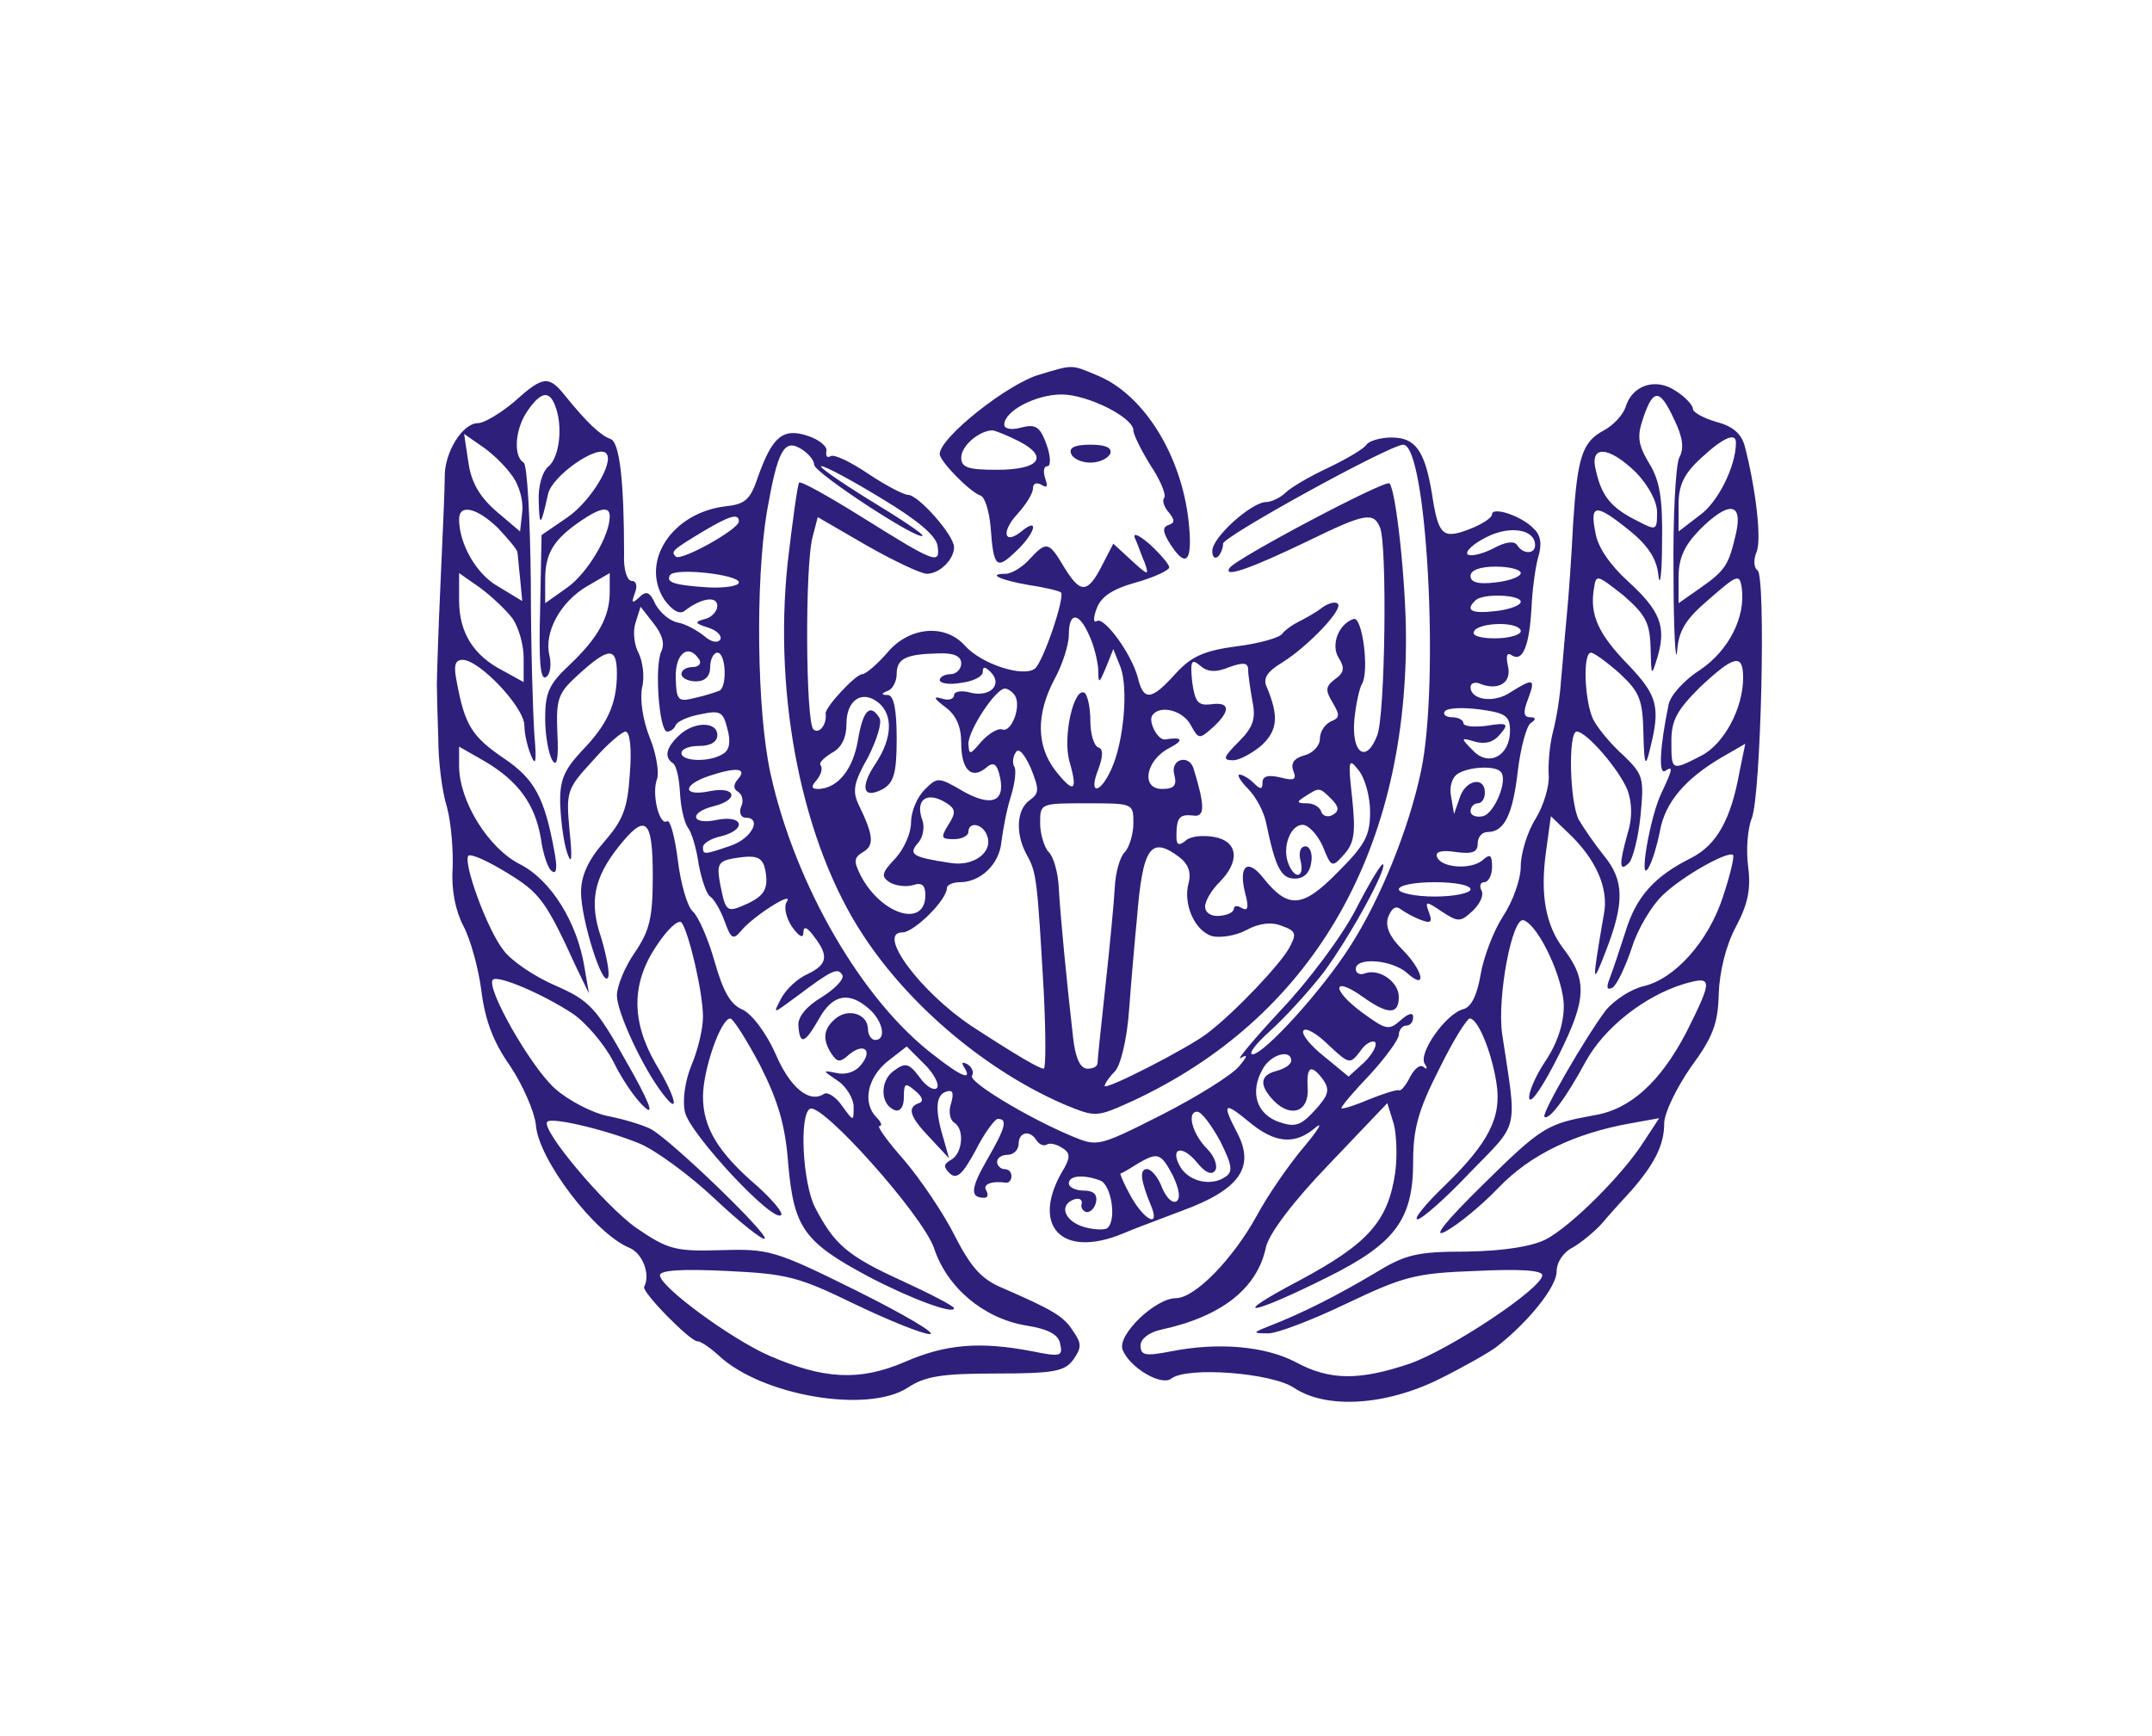  <svg  version="1.0" xmlns="http://www.w3.org/2000/svg"  width="300pt" height="242pt" viewBox="0 0 300 242"  preserveAspectRatio="xMidYMid meet">  <g transform="translate(0,242) scale(0.1,-0.1)" fill="#2e1f7a" stroke="none"> <path d="M1450 1898 c-44 -12 -140 -88 -140 -111 0 -10 42 -53 57 -58 6 -2 12 -22 14 -44 4 -56 8 -60 35 -34 26 24 34 49 9 29 -25 -21 -30 -2 -7 23 12 13 22 29 22 36 0 7 5 9 12 5 8 -5 9 -2 5 9 -3 10 -2 17 3 17 5 0 5 13 -1 30 -9 25 -15 29 -35 24 -14 -4 -24 -2 -24 4 0 19 44 42 80 42 36 0 100 -32 100 -50 0 -6 11 -28 24 -49 14 -21 22 -41 19 -45 -3 -3 -1 -12 6 -20 9 -11 9 -15 0 -18 -9 -3 -8 -10 2 -26 23 -36 32 -25 26 31 -10 92 -62 176 -126 203 -38 16 -34 16 -81 2z m-30 -93 c43 -22 29 -40 -30 -40 -40 0 -50 3 -50 17 0 16 24 37 43 38 4 0 21 -7 37 -15z"/> <path d="M717 1860 c-19 -16 -42 -30 -51 -30 -21 0 -47 -41 -46 -76 0 -16 -3 -83 -6 -149 -3 -66 -5 -129 -5 -140 0 -11 1 -45 2 -75 0 -30 5 -73 12 -95 6 -22 9 -61 8 -86 -2 -30 4 -59 15 -80 10 -19 21 -59 25 -90 5 -40 16 -71 40 -105 18 -27 34 -64 36 -82 3 -48 83 -153 131 -172 18 -8 29 -37 20 -54 -4 -7 64 -76 74 -76 5 0 18 -9 30 -20 60 -56 207 -81 263 -45 24 16 47 20 123 20 81 0 96 3 108 19 12 17 12 23 0 40 -13 21 -29 30 -98 60 -29 12 -44 28 -67 73 -16 32 -48 79 -71 106 -23 26 -38 47 -34 47 4 0 3 5 -4 12 -20 20 -13 55 15 78 l27 21 25 -25 c14 -14 21 -29 17 -33 -4 -4 -15 2 -24 15 -15 20 -20 21 -36 9 -20 -14 -19 -48 2 -55 7 -2 12 5 12 18 0 20 2 21 16 9 10 -8 12 -15 5 -17 -17 -6 -13 -19 16 -49 l26 -28 -7 25 c-13 42 -12 63 3 68 9 3 11 -1 7 -16 -4 -11 -2 -23 4 -27 15 -9 12 -43 -4 -52 -11 -6 -11 -10 -2 -19 10 -9 18 -1 36 32 12 24 27 44 31 44 14 0 11 -12 -15 -57 -23 -40 -24 -53 -4 -53 5 0 6 4 3 10 -6 9 8 14 28 11 4 0 7 4 7 9 0 6 -4 10 -10 10 -5 0 -10 5 -10 10 0 6 7 10 15 10 8 0 15 7 15 15 0 17 16 20 25 5 4 -6 10 -8 14 -6 4 3 13 1 21 -4 12 -7 12 -13 4 -28 -49 -79 -6 -128 81 -92 11 5 49 19 83 32 79 29 102 60 77 108 -22 42 -19 45 16 16 36 -30 64 -33 93 -8 11 9 4 -3 -17 -28 -21 -25 -50 -67 -65 -95 -33 -60 -86 -115 -113 -115 -28 0 -82 -51 -74 -72 10 -25 54 -51 68 -40 22 17 140 8 171 -13 45 -30 128 -25 204 13 34 17 69 37 78 44 45 35 84 84 84 105 0 13 9 27 23 34 12 7 30 22 40 33 10 12 29 33 42 47 32 37 45 63 45 93 0 14 17 49 37 78 31 42 38 61 39 102 1 31 10 68 24 94 17 32 21 53 17 84 -3 22 -1 52 5 67 13 32 20 339 8 346 -5 3 -6 15 -1 26 7 19 -2 91 -17 148 -5 17 -17 27 -40 33 -17 5 -32 13 -32 18 0 5 -11 17 -24 25 -28 19 -61 8 -70 -23 -4 -11 -17 -25 -30 -32 -30 -16 -37 -36 -43 -130 -2 -41 -6 -100 -9 -130 -3 -30 -6 -71 -8 -90 -1 -19 -6 -51 -11 -70 -5 -19 -7 -47 -6 -61 1 -15 -7 -42 -18 -60 -12 -19 -21 -49 -21 -67 0 -18 -11 -49 -25 -70 -13 -20 -27 -57 -31 -81 -5 -29 -13 -45 -24 -48 -24 -6 -63 -61 -54 -76 4 -6 4 -9 -1 -5 -5 5 -13 -2 -19 -13 -6 -12 -13 -21 -16 -19 -3 1 -22 -5 -42 -13 -21 -9 -38 -14 -38 -12 0 3 18 24 40 47 22 24 40 49 40 55 0 7 5 13 10 13 6 0 10 5 10 12 0 7 -7 5 -18 -5 -16 -14 -20 -13 -54 12 -43 32 -40 51 2 21 35 -25 50 -25 50 0 0 21 -27 40 -47 33 -7 -3 -13 0 -13 6 0 17 51 13 72 -6 28 -25 22 4 -7 33 -18 18 -24 32 -20 45 5 13 11 17 18 11 7 -5 20 -12 29 -15 13 -5 15 -2 10 11 -6 16 -4 16 18 1 23 -15 26 -15 44 2 10 10 15 22 11 28 -3 6 -1 11 4 11 6 0 11 10 11 21 0 18 -3 19 -14 9 -17 -13 -58 -10 -63 6 -2 7 8 9 27 6 23 -3 30 0 30 12 0 9 6 16 14 16 23 0 35 24 42 86 4 32 12 62 18 66 8 5 7 8 -1 8 -9 0 -10 7 -3 25 11 29 8 30 -24 10 -23 -16 -56 -11 -56 7 0 6 7 8 15 4 25 -9 43 3 37 26 -3 15 -1 19 6 14 15 -9 24 14 27 67 1 23 5 54 9 69 6 19 4 32 -6 41 -17 18 -58 31 -58 20 0 -5 -14 -14 -32 -21 -37 -14 -43 -9 -52 51 -10 59 -23 77 -56 77 -16 0 -32 -5 -35 -10 -4 -6 -28 -20 -53 -32 -26 -12 -53 -28 -60 -35 -7 -7 -20 -13 -27 -13 -20 0 -75 -49 -75 -68 0 -8 3 -12 8 -8 4 4 7 12 7 18 0 10 231 137 251 138 33 1 51 -332 25 -455 -17 -81 -57 -179 -98 -243 -39 -62 -121 -152 -137 -152 -6 1 5 15 25 33 20 18 53 54 74 81 37 50 89 145 83 151 -2 2 -19 -26 -38 -63 -19 -37 -66 -100 -105 -141 -38 -41 -63 -71 -55 -66 10 6 9 2 -3 -12 -10 -12 -58 -42 -107 -67 -89 -45 -90 -45 -126 -30 -64 27 -144 76 -139 84 3 5 0 12 -6 16 -8 4 -9 3 -5 -4 12 -19 -3 -14 -41 16 -101 76 -195 239 -229 394 -19 87 -21 267 -5 364 15 86 24 103 48 88 10 -6 18 -16 18 -22 0 -11 145 -106 151 -99 2 2 -31 24 -74 50 -42 26 -72 47 -67 47 6 0 43 -20 84 -45 50 -30 76 -52 78 -66 4 -27 -3 -24 -107 41 -45 28 -84 50 -86 47 -2 -2 -9 -52 -16 -112 -20 -189 21 -392 106 -520 65 -99 173 -189 280 -235 44 -18 44 -18 95 5 247 115 381 342 381 645 0 79 -14 207 -23 216 -5 6 -215 -105 -223 -118 -9 -14 27 -2 110 38 78 38 91 41 100 18 10 -26 7 -261 -4 -289 -15 -40 -36 -26 -32 21 2 21 7 45 11 51 10 19 0 94 -12 90 -21 -7 -32 -36 -21 -54 9 -14 8 -21 -5 -30 -13 -10 -14 -15 -3 -33 10 -17 10 -21 -3 -26 -8 -4 -15 -14 -15 -24 0 -10 -10 -20 -21 -23 -15 -4 -20 -11 -16 -22 5 -12 1 -14 -18 -9 -17 4 -25 2 -25 -7 0 -10 -3 -10 -12 -1 -7 7 -16 12 -20 12 -4 0 1 -9 12 -20 11 -11 22 -32 25 -47 13 -63 21 -78 40 -78 13 0 21 8 23 23 2 12 -2 22 -8 22 -7 0 -10 -8 -7 -20 6 -24 -8 -27 -17 -4 -9 23 3 54 20 54 8 0 21 -14 28 -30 12 -30 13 -30 30 -11 14 16 16 30 11 78 -6 54 -5 57 9 39 9 -11 16 -37 16 -58 0 -33 -7 -46 -45 -84 -49 -50 -69 -52 -104 -8 -22 28 -35 17 -25 -22 5 -19 4 -25 -5 -20 -6 4 -11 3 -11 -1 0 -5 -9 -9 -20 -10 -11 -1 -20 4 -20 13 0 8 9 23 20 34 29 29 26 57 -7 63 -16 3 -34 1 -40 -5 -10 -8 -13 -6 -13 6 0 26 4 31 23 29 17 -3 17 13 1 65 -6 21 -33 14 -27 -8 4 -15 0 -20 -17 -20 -30 0 -23 40 10 57 21 11 19 16 -6 12 -10 -1 -23 24 -18 33 10 16 43 8 54 -13 11 -20 12 -20 31 -3 25 23 24 36 -3 32 -18 -2 -22 3 -26 31 -3 30 -1 33 11 23 10 -9 22 -10 41 -2 20 7 26 6 26 -4 0 -7 3 -27 6 -44 5 -24 1 -36 -19 -56 -22 -22 -23 -26 -8 -26 9 0 27 10 40 21 22 21 24 40 7 81 -6 12 1 22 21 34 37 23 86 75 78 82 -3 4 -14 1 -23 -6 -9 -7 -24 -15 -32 -19 -8 -4 -18 -11 -22 -16 -3 -6 -32 -14 -63 -18 -46 -6 -64 -14 -86 -38 -34 -38 -45 -39 -53 -5 -9 33 -47 85 -57 78 -5 -3 -5 5 0 18 6 16 22 27 55 36 25 7 46 17 46 21 0 4 -12 18 -27 32 -15 13 -24 17 -21 9 4 -8 9 -24 14 -35 6 -18 5 -18 -19 4 l-25 23 -16 -31 c-20 -39 -30 -39 -53 -1 -21 35 -24 36 -48 10 -10 -11 -25 -20 -33 -20 -27 0 -7 -9 34 -16 21 -3 41 -8 43 -10 6 -6 -24 -95 -36 -106 -16 -13 -75 6 -98 32 -28 31 -78 26 -108 -10 -14 -16 -30 -30 -35 -30 -9 0 -52 -46 -51 -55 2 -15 -9 -29 -17 -22 -11 10 -12 231 -1 269 l7 27 69 -40 c37 -21 75 -39 83 -39 18 0 38 20 38 37 0 17 -50 73 -64 73 -6 0 -31 13 -55 29 -25 17 -48 28 -53 25 -5 -3 -7 0 -6 7 2 6 -10 16 -25 21 -35 12 -50 0 -70 -56 -11 -33 -18 -39 -46 -42 -74 -9 -119 -77 -85 -130 11 -15 21 -21 28 -16 23 18 46 22 46 7 0 -7 -8 -16 -17 -18 -15 -4 -15 -6 4 -12 13 -4 20 -12 17 -17 -4 -5 -13 -3 -22 5 -10 8 -26 17 -37 19 -11 2 -24 13 -31 25 -8 18 -13 20 -23 10 -10 -9 -11 -8 -6 6 4 10 2 17 -4 17 -7 0 -12 16 -11 38 0 99 -6 156 -19 160 -14 5 -33 23 -63 60 -23 29 -31 28 -71 -8z m57 -6 c11 -28 6 -71 -9 -84 -9 -7 -15 -28 -14 -49 1 -37 3 -35 13 10 5 25 69 70 81 57 12 -12 -22 -68 -55 -90 l-35 -24 -2 -102 c-2 -72 0 -101 8 -96 6 3 8 17 5 30 -8 32 15 75 53 97 l31 18 0 -26 c0 -35 -16 -64 -56 -102 -29 -27 -34 -39 -34 -75 0 -24 5 -50 10 -58 6 -10 9 1 7 38 -2 49 1 56 31 83 41 37 52 37 52 0 0 -42 -13 -71 -49 -108 -25 -27 -31 -41 -30 -75 1 -24 5 -54 10 -68 6 -17 7 -7 3 32 -5 54 -4 58 32 97 20 23 41 41 46 41 6 0 9 -23 6 -59 -3 -49 -10 -65 -36 -95 -22 -25 -32 -47 -32 -70 0 -38 31 -137 38 -118 2 7 -3 31 -10 55 -17 49 -10 83 24 126 38 48 48 40 48 -40 0 -58 -4 -76 -25 -107 -14 -20 -25 -47 -25 -60 0 -23 36 -101 64 -137 24 -32 19 -6 -10 42 -34 59 -34 112 1 164 15 23 30 37 35 33 10 -13 30 -97 30 -132 0 -16 -7 -46 -16 -67 -9 -22 -13 -49 -9 -66 7 -30 123 -155 134 -143 3 3 -12 21 -33 40 -55 47 -76 82 -76 125 0 38 25 109 38 109 4 0 23 -30 42 -66 25 -50 35 -83 39 -139 8 -87 22 -107 112 -155 59 -31 119 -53 119 -44 0 3 -33 20 -72 38 -77 35 -95 51 -122 103 -17 34 -22 128 -7 137 16 10 157 -148 173 -194 18 -55 69 -98 128 -108 32 -5 46 -13 48 -26 4 -17 0 -18 -39 -10 -73 14 -121 10 -178 -15 -63 -27 -113 -24 -189 9 -54 24 -152 96 -152 112 0 7 30 9 93 6 84 -4 100 -8 178 -46 48 -23 95 -42 105 -42 11 0 -35 27 -101 60 -115 57 -123 59 -190 57 -64 -2 -74 1 -118 31 -44 31 -134 138 -124 148 6 7 85 -12 130 -31 21 -9 68 -43 103 -76 36 -34 68 -59 70 -56 6 6 -132 139 -159 153 -12 6 -39 14 -60 18 -20 4 -54 21 -73 38 -34 30 -97 141 -87 152 7 7 70 -20 111 -47 18 -12 44 -42 57 -67 12 -25 32 -54 44 -64 14 -13 5 10 -26 64 -42 75 -51 85 -99 106 -28 12 -61 34 -72 49 -23 29 -57 123 -49 132 4 3 28 -8 54 -24 46 -28 54 -39 97 -133 l17 -35 -6 35 c-10 64 -47 123 -90 145 -44 22 -85 88 -85 137 l0 27 35 -20 c48 -28 71 -61 79 -108 3 -22 10 -43 16 -46 6 -4 7 6 3 27 -14 77 -28 102 -71 131 -44 30 -54 46 -65 105 -5 24 -3 32 8 32 23 0 85 -65 86 -91 0 -13 5 -33 10 -44 6 -14 7 -5 4 30 -2 28 -5 123 -5 212 -1 91 -5 165 -10 168 -15 9 -12 48 6 73 18 26 30 28 38 6z m1560 -19 c12 -25 14 -40 7 -53 -5 -10 -9 -83 -8 -163 0 -79 3 -127 5 -107 2 29 12 45 45 73 39 34 42 35 45 16 6 -41 -18 -88 -58 -115 -22 -14 -42 -36 -44 -49 -12 -58 -14 -97 -5 -92 12 8 11 3 -5 -31 -16 -33 -32 -128 -18 -104 5 8 12 31 16 51 7 40 35 73 86 103 l33 19 -8 -39 c-12 -67 -32 -102 -67 -120 -52 -26 -77 -54 -92 -103 -8 -25 -18 -55 -22 -65 -5 -13 -4 -17 4 -13 6 4 18 29 27 56 8 26 28 59 43 73 28 27 91 62 98 56 2 -2 -4 -28 -14 -58 -20 -62 -67 -115 -111 -125 -17 -4 -40 -19 -52 -33 -28 -37 -90 -144 -86 -149 6 -6 30 26 57 76 26 48 82 92 137 109 41 12 41 7 4 -67 -36 -69 -78 -108 -129 -116 -65 -12 -72 -15 -155 -97 -52 -51 -71 -75 -52 -65 17 9 50 36 74 61 44 46 106 76 185 90 l39 7 -21 -32 c-29 -46 -101 -118 -137 -137 -20 -10 -58 -16 -110 -17 -71 0 -86 -4 -130 -31 -49 -29 -97 -54 -146 -73 -23 -9 -23 -10 -2 -10 11 -1 61 18 109 41 80 38 96 43 181 46 62 3 93 1 93 -6 0 -18 -126 -102 -184 -123 -71 -24 -112 -24 -160 2 -42 22 -107 28 -173 15 -36 -7 -43 -6 -43 8 0 9 11 18 28 22 84 18 135 57 147 116 5 19 37 62 88 115 l81 85 9 -29 c4 -15 5 -46 2 -68 -10 -68 -38 -99 -133 -150 -101 -53 -72 -51 38 4 95 47 120 81 120 161 0 46 7 72 36 129 19 39 39 71 43 71 11 0 30 -45 37 -89 8 -48 -10 -84 -73 -145 -26 -25 -43 -46 -37 -46 6 0 39 29 73 65 70 72 66 55 45 194 -7 51 14 163 30 158 21 -7 56 -82 56 -120 0 -24 -9 -52 -26 -77 -14 -21 -24 -45 -22 -52 3 -7 21 21 41 61 39 78 40 105 6 149 -24 32 -32 74 -24 133 l7 51 25 -24 c37 -35 56 -76 49 -112 -17 -99 -17 -103 3 -51 26 67 25 98 -3 132 -12 15 -28 38 -35 50 -13 25 -15 123 -3 123 14 0 60 -54 71 -82 6 -17 7 -38 0 -60 -12 -43 -12 -55 2 -41 5 5 13 35 16 66 5 52 4 57 -24 84 -17 15 -36 38 -42 50 -12 25 -15 93 -3 93 4 0 22 -13 40 -29 28 -26 32 -37 33 -83 1 -45 3 -49 9 -23 15 59 11 75 -30 118 -42 43 -54 70 -48 106 3 21 4 20 41 -9 31 -27 37 -38 38 -73 1 -41 1 -41 10 -12 12 42 3 64 -42 105 -24 22 -42 47 -45 68 -8 40 1 40 48 2 26 -21 38 -40 40 -63 2 -17 5 3 5 47 1 60 -3 86 -18 110 -16 27 -17 38 -8 64 14 41 23 40 43 -3z m-1621 -77 c11 -14 17 -37 15 -52 l-3 -27 -33 28 c-23 20 -35 40 -39 68 l-6 40 23 -16 c14 -9 33 -27 43 -41z m1707 45 c0 -33 -25 -83 -50 -101 l-30 -23 0 37 c0 27 7 43 31 65 30 28 49 37 49 22z m-139 -42 c17 -18 29 -40 29 -55 0 -26 -1 -26 -28 -12 -36 18 -49 34 -57 69 -10 37 17 36 56 -2z m-1587 -77 c14 -15 26 -29 27 -33 1 -3 2 -20 4 -37 l3 -32 -33 20 c-31 17 -55 60 -55 94 0 22 25 16 54 -12z m156 16 c0 -27 -31 -79 -59 -99 l-31 -22 0 33 c0 37 12 56 50 82 28 19 40 20 40 6z m1570 -24 c-10 -43 -14 -51 -50 -76 l-30 -21 0 36 c0 27 8 44 29 66 41 41 61 39 51 -5z m-1390 17 c0 -11 -81 -56 -88 -49 -7 7 -5 9 38 35 37 22 50 26 50 14z m1110 -33 c0 -13 -17 -13 -25 0 -4 6 -16 5 -34 -5 -16 -8 -31 -11 -35 -8 -4 4 8 15 26 24 33 17 68 11 68 -11z m-1110 -52 c0 -5 -19 -8 -42 -7 -48 3 -60 7 -54 17 6 11 96 1 96 -10z m1090 13 c0 -5 -16 -11 -35 -13 -24 -3 -35 0 -35 9 0 8 13 13 35 13 19 0 35 -4 35 -9z m-1405 -64 c8 -12 15 -36 15 -54 l0 -34 -29 16 c-41 21 -61 53 -61 98 l0 38 30 -21 c16 -12 36 -31 45 -43z m1405 24 c0 -5 -16 -11 -35 -13 -34 -4 -43 1 -28 15 10 10 63 8 63 -2z m-1198 -69 c-10 -21 -3 -112 8 -112 5 0 10 4 12 9 2 5 17 12 34 15 28 6 32 4 38 -20 5 -18 3 -30 -6 -35 -18 -12 -58 -11 -58 1 0 6 11 10 25 10 16 0 25 6 25 15 0 20 -34 19 -54 -1 -18 -17 -20 -30 -8 -38 5 -3 9 -22 10 -42 1 -20 6 -41 11 -48 5 -6 12 -29 15 -51 4 -21 11 -42 16 -45 5 -3 14 -18 20 -34 9 -25 12 -27 23 -14 16 20 74 57 64 41 -5 -7 -1 -23 7 -35 10 -14 16 -17 16 -8 0 9 5 8 15 -6 21 -27 18 -39 -9 -52 -14 -6 -30 -21 -37 -34 -12 -23 -12 -22 22 3 49 37 57 40 63 30 4 -5 -9 -19 -28 -31 -22 -13 -34 -28 -33 -40 2 -28 9 -25 29 10 19 34 42 38 70 13 19 -17 24 -43 8 -43 -5 0 -10 7 -10 15 0 21 -27 30 -45 15 -17 -14 -19 -29 -6 -49 8 -12 12 -13 25 -1 21 17 33 5 16 -15 -8 -10 -22 -14 -34 -11 -20 4 -20 4 2 -11 12 -8 22 -25 22 -36 0 -21 0 -21 -16 1 -8 12 -20 20 -25 17 -21 -14 -48 9 -68 56 -13 29 -32 54 -45 61 -18 7 -28 26 -40 68 -9 32 -23 63 -30 69 -8 7 -17 39 -21 71 -4 33 -11 58 -15 55 -11 -7 -22 39 -14 59 3 9 -1 35 -10 57 -10 25 -14 53 -11 70 4 15 1 37 -5 49 -6 11 -8 30 -4 42 l7 22 18 -23 c12 -15 16 -28 11 -39z m596 23 c7 -14 12 -36 13 -48 0 -21 1 -21 11 3 l10 25 10 -25 c11 -29 5 -104 -13 -143 -16 -35 -32 -35 -18 0 7 19 7 29 0 31 -6 2 -11 19 -11 37 0 19 -4 36 -8 39 -15 9 -31 -62 -21 -96 12 -42 6 -45 -20 -12 -26 34 -27 78 -1 127 11 20 20 48 20 62 0 32 14 32 28 0z m602 5 c0 -5 -16 -10 -36 -10 -21 0 -33 4 -29 10 3 6 19 10 36 10 16 0 29 -4 29 -10z m-1145 -40 c3 -5 -1 -10 -9 -10 -9 0 -16 -4 -16 -10 0 -5 9 -10 20 -10 13 0 20 7 20 20 0 11 5 20 10 20 12 0 14 -47 3 -53 -5 -2 -20 -7 -34 -10 -24 -6 -26 -4 -27 28 -1 34 18 49 33 25z m365 -5 c0 -8 -7 -15 -15 -15 -8 0 -15 -4 -15 -8 0 -5 14 -7 30 -4 17 2 30 9 30 15 0 8 3 8 11 0 17 -17 0 -35 -27 -29 -13 4 -24 2 -24 -3 0 -6 -8 -8 -17 -5 -13 4 -11 0 5 -12 15 -11 22 -27 22 -50 0 -37 14 -51 34 -35 10 9 15 7 19 -8 10 -38 -9 -47 -49 -25 -36 21 -37 21 -55 3 -11 -11 -19 -31 -19 -46 0 -15 -10 -37 -22 -50 -19 -20 -20 -25 -8 -33 8 -5 23 -7 33 -4 12 4 17 0 17 -14 0 -46 -61 -28 -90 27 -10 20 -10 25 3 33 16 9 15 23 -6 66 -9 19 -7 31 13 66 12 24 20 48 16 55 -13 21 -23 11 -30 -31 -7 -41 -28 -67 -55 -68 -10 0 -11 3 -2 13 6 8 8 16 5 20 -3 3 4 10 15 17 14 7 21 21 21 41 0 33 22 48 45 29 20 -17 19 -49 -4 -84 -23 -34 -18 -51 10 -36 15 9 19 22 19 70 0 41 -4 60 -12 61 -10 0 -10 2 0 6 6 2 12 13 12 23 0 22 13 28 58 29 22 1 32 -4 32 -14z m1090 -20 c0 -43 -27 -93 -59 -109 -41 -21 -41 -21 -41 21 0 29 8 43 40 75 48 45 60 47 60 13z m-1015 -25 c9 -15 -5 -52 -18 -47 -6 2 -19 -6 -29 -17 -16 -19 -17 -19 -18 -3 0 19 38 77 51 77 4 0 11 -5 14 -10z m690 -49 c0 -35 -30 -51 -52 -27 -17 17 -17 18 3 12 14 -4 26 -1 35 10 13 15 11 17 -19 12 -17 -2 -32 -1 -32 4 0 4 -7 8 -16 8 -8 0 -13 4 -10 8 3 5 24 6 48 3 37 -5 43 -9 43 -30z m-670 -97 c-18 -13 -20 -47 -3 -77 13 -24 14 -33 23 -189 3 -60 3 -108 0 -108 -6 0 -37 18 -100 59 -71 47 -134 131 -97 131 16 0 62 45 62 62 0 4 8 8 18 8 29 0 55 25 58 56 2 16 7 44 13 63 6 19 8 38 5 42 -3 5 -2 14 2 20 4 7 12 -2 21 -22 12 -30 12 -35 -2 -45z m-406 30 c-7 -8 -7 -14 0 -18 6 -4 8 -13 4 -21 -3 -8 0 -15 6 -15 24 0 9 -29 -20 -39 -38 -13 -39 -13 -39 -2 0 5 11 12 25 15 36 9 32 30 -5 23 -36 -8 -41 10 -5 19 36 9 31 28 -5 21 -38 -8 -40 8 -2 21 39 13 54 11 41 -4z m1063 10 c11 -11 -9 -59 -25 -62 -9 -2 -17 1 -17 7 0 6 5 11 10 11 6 0 10 7 10 15 0 23 -27 18 -35 -7 l-8 -23 -4 24 c-3 13 1 27 9 32 15 10 52 12 60 3z m-236 -38 c11 -11 11 -17 2 -22 -6 -4 -14 -2 -16 4 -2 7 -11 12 -20 12 -15 0 -15 2 -2 10 19 12 19 13 36 -4z m-536 -6 c12 -8 13 -13 2 -30 -11 -18 -10 -20 8 -20 11 0 20 5 20 10 0 15 20 12 26 -5 9 -23 -19 -44 -52 -38 -53 8 -58 12 -44 28 7 8 9 22 6 31 -11 29 6 42 34 24z m260 -28 c0 -15 -6 -34 -12 -40 -7 -7 -13 -29 -14 -50 -1 -20 -7 -82 -13 -137 -6 -55 -11 -103 -11 -107 0 -5 -6 -8 -14 -8 -10 0 -17 15 -20 43 -9 78 -18 172 -20 209 -1 21 -7 43 -14 50 -6 6 -12 25 -12 40 0 28 0 28 65 28 65 0 65 0 65 -28z m64 -47 c12 -9 17 -21 13 -36 -8 -29 8 -66 32 -74 11 -3 33 0 48 8 18 10 36 12 50 6 20 -7 21 -11 10 -31 -12 -22 -74 -88 -113 -118 -25 -20 -144 -81 -144 -74 0 3 6 12 14 20 8 8 17 44 20 86 3 40 8 98 11 128 8 99 19 115 59 85z m-576 -26 c2 -19 -4 -28 -24 -38 -31 -14 -32 -14 -40 26 -5 27 -3 32 17 36 36 6 44 3 47 -24z m982 -19 c0 -5 -22 -10 -50 -10 -27 0 -50 5 -50 10 0 6 23 10 50 10 28 0 50 -4 50 -10z m-154 -226 c7 11 17 16 21 13 3 -4 -3 -16 -15 -28 l-22 -20 -34 28 c-19 15 -32 31 -29 36 3 5 19 -4 35 -20 29 -27 30 -27 44 -9z m-96 -13 c0 -5 -9 -11 -20 -14 -24 -6 -25 -20 -4 -42 24 -24 49 -15 47 18 -2 31 5 34 22 11 9 -14 7 -21 -12 -42 -20 -22 -28 -24 -51 -16 -30 11 -40 41 -22 73 11 21 40 29 40 12z m-99 -112 c17 -34 18 -43 7 -50 -19 -13 -49 -7 -62 13 -16 27 1 33 22 8 12 -15 21 -19 26 -12 4 6 -1 20 -11 30 -21 21 -29 52 -14 52 6 0 20 -19 32 -41z m-66 -48 c9 -19 11 -32 5 -36 -6 -3 -14 5 -20 19 -5 14 -15 26 -21 26 -11 0 -9 -16 6 -52 12 -30 -9 -20 -28 13 -10 18 -16 32 -15 33 2 0 12 6 23 13 29 17 33 16 50 -16z m-101 -7 c15 -6 23 -54 10 -66 -3 -3 -17 -3 -32 1 -28 8 -37 31 -14 39 7 2 11 -1 10 -6 -2 -6 2 -11 7 -12 6 0 11 6 13 14 2 11 -4 16 -17 16 -12 0 -21 5 -21 10 0 11 20 13 44 4z"/> <path d="M1493 1788 c2 -7 14 -13 27 -13 13 0 25 6 28 13 2 8 -7 12 -28 12 -21 0 -30 -4 -27 -12z"/> </g> </svg> 